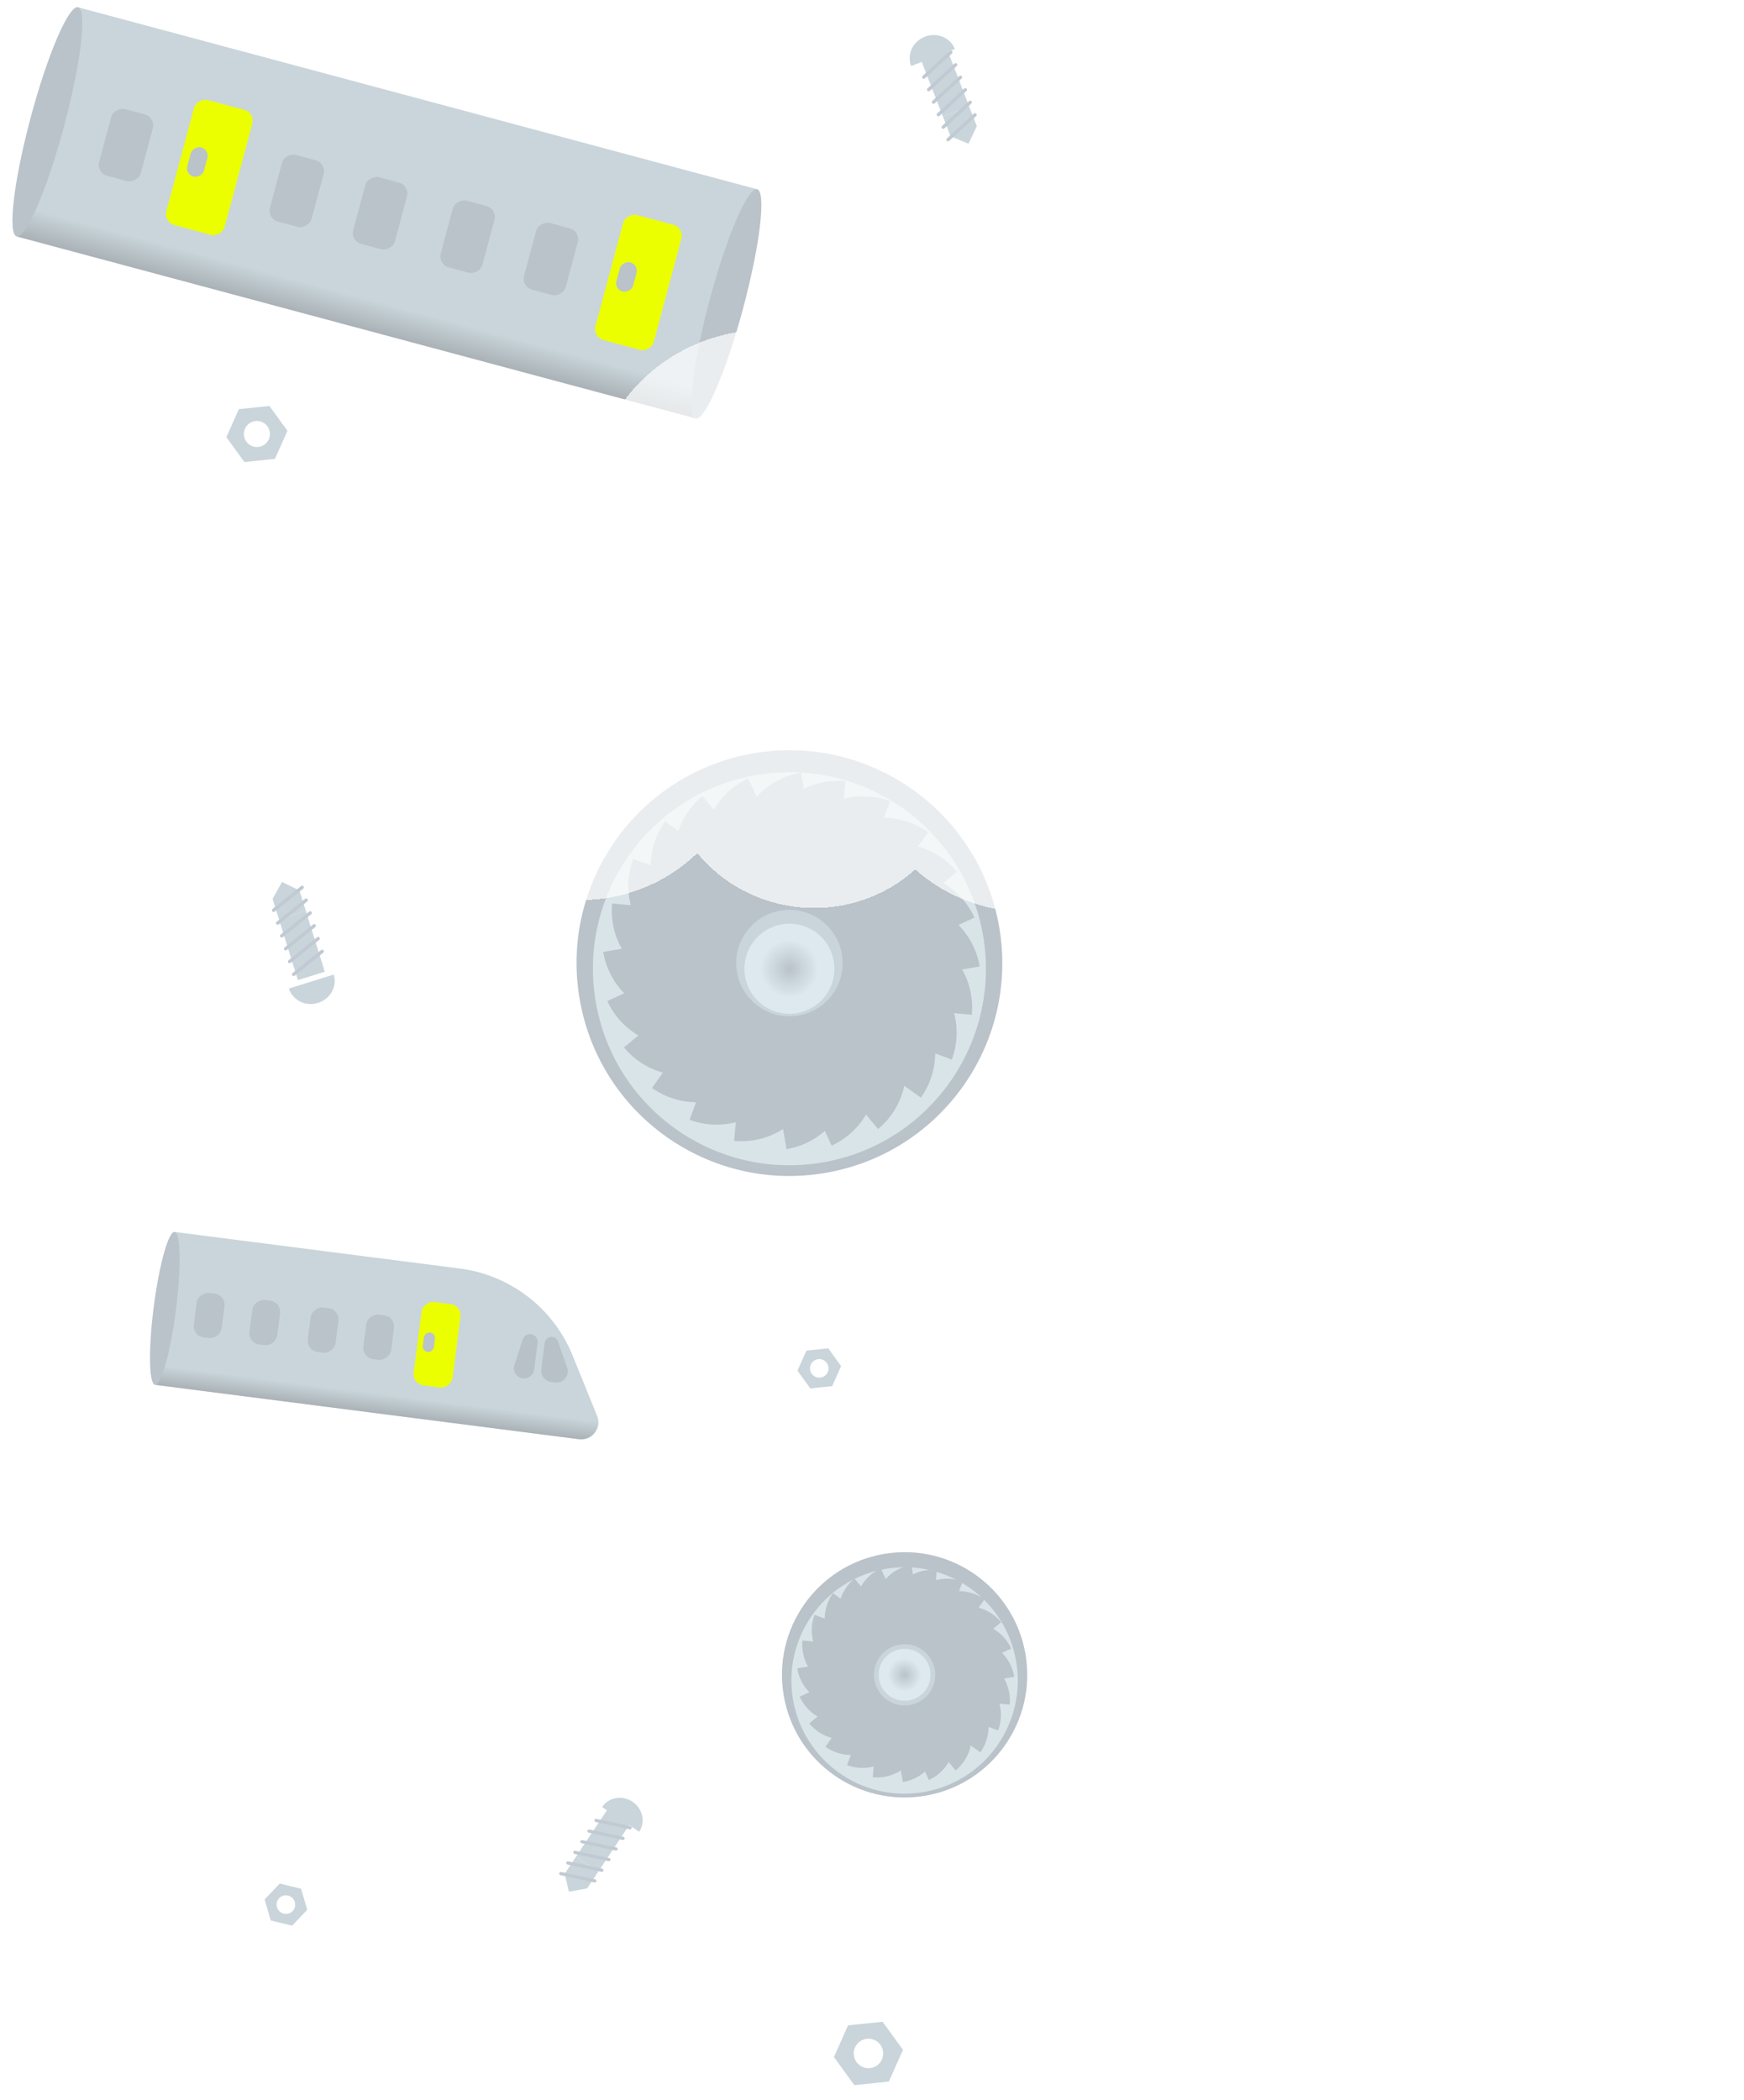 <svg width="618" height="744" viewBox="0 0 618 744" fill="none" xmlns="http://www.w3.org/2000/svg">
<path fill-rule="evenodd" clip-rule="evenodd" d="M298.052 484.039L293.488 477.745L285.754 478.55L282.585 485.651L287.15 491.945L294.883 491.14L298.052 484.039ZM288.974 487.859C290.638 488.601 292.589 487.855 293.331 486.191C294.074 484.527 293.327 482.577 291.663 481.834C290 481.092 288.049 481.839 287.307 483.502C286.564 485.166 287.311 487.116 288.974 487.859Z" fill="#C9D5DB"/>
<path fill-rule="evenodd" clip-rule="evenodd" d="M319.984 726.304L312.761 716.343L300.523 717.618L295.508 728.854L302.731 738.815L314.969 737.54L319.984 726.304ZM305.62 732.347C308.252 733.522 311.339 732.34 312.514 729.708C313.689 727.075 312.508 723.989 309.875 722.813C307.242 721.638 304.156 722.82 302.981 725.453C301.805 728.085 302.987 731.172 305.62 732.347Z" fill="#C9D5DB"/>
<path fill-rule="evenodd" clip-rule="evenodd" d="M101.855 152.647L95.469 143.84L84.649 144.967L80.215 154.901L86.602 163.708L97.421 162.581L101.855 152.647ZM89.154 157.988C91.482 159.027 94.211 157.982 95.25 155.655C96.289 153.327 95.244 150.598 92.916 149.559C90.589 148.521 87.86 149.565 86.821 151.893C85.782 154.22 86.827 156.949 89.154 157.988Z" fill="#C9D5DB"/>
<path d="M215.985 640.019L223.883 645.268L211.996 663.153L204.098 657.904L215.985 640.019Z" fill="#C9D5DB"/>
<g filter="url(#filter0_bd_4_11115)">
<path d="M213.351 638.275C215.655 634.81 220.469 633.959 224.104 636.375C227.739 638.791 228.818 643.559 226.515 647.025L213.351 638.275Z" fill="#C9D5DB"/>
</g>
<path d="M204.095 657.912L211.993 663.161L208.03 669.123L201.578 670.263L200.132 663.873L204.095 657.912Z" fill="#C9D5DB"/>
<path fill-rule="evenodd" clip-rule="evenodd" d="M210.656 644.904C210.711 644.595 211.014 644.399 211.332 644.467L223.378 647.045C223.696 647.113 223.908 647.419 223.853 647.729C223.798 648.038 223.495 648.234 223.177 648.166L211.131 645.588C210.813 645.52 210.6 645.214 210.656 644.904Z" fill="#C1C9D2"/>
<path fill-rule="evenodd" clip-rule="evenodd" d="M208.157 648.669C208.213 648.359 208.516 648.164 208.834 648.232L220.88 650.81C221.198 650.878 221.41 651.184 221.355 651.493C221.3 651.803 220.997 651.998 220.679 651.93L208.633 649.352C208.315 649.284 208.102 648.978 208.157 648.669Z" fill="#C1C9D2"/>
<path fill-rule="evenodd" clip-rule="evenodd" d="M205.652 652.426C205.707 652.116 206.01 651.92 206.328 651.988L218.374 654.566C218.692 654.634 218.905 654.94 218.849 655.25C218.794 655.559 218.491 655.755 218.173 655.687L206.127 653.109C205.809 653.041 205.596 652.735 205.652 652.426Z" fill="#C1C9D2"/>
<path fill-rule="evenodd" clip-rule="evenodd" d="M203.146 656.197C203.201 655.888 203.504 655.692 203.822 655.76L215.868 658.338C216.186 658.406 216.399 658.712 216.343 659.021C216.288 659.331 215.985 659.527 215.667 659.459L203.621 656.881C203.303 656.813 203.09 656.507 203.146 656.197Z" fill="#C1C9D2"/>
<path fill-rule="evenodd" clip-rule="evenodd" d="M200.647 659.961C200.702 659.652 201.005 659.456 201.323 659.524L213.369 662.102C213.687 662.17 213.9 662.476 213.844 662.786C213.789 663.095 213.486 663.291 213.168 663.223L201.122 660.645C200.804 660.577 200.591 660.271 200.647 659.961Z" fill="#C1C9D2"/>
<path fill-rule="evenodd" clip-rule="evenodd" d="M198.145 663.726C198.2 663.416 198.503 663.22 198.821 663.288L210.867 665.866C211.185 665.934 211.398 666.241 211.342 666.55C211.287 666.859 210.984 667.055 210.666 666.987L198.62 664.409C198.302 664.341 198.089 664.035 198.145 663.726Z" fill="#C1C9D2"/>
<path d="M325.957 20.189L335.264 16.589L343.417 37.665L334.11 41.265L325.957 20.189Z" fill="#C9D5DB"/>
<g filter="url(#filter1_bd_4_11115)">
<path d="M322.86 21.395C321.28 17.311 323.471 12.657 327.755 11C332.038 9.343 336.791 11.31 338.371 15.394L322.86 21.395Z" fill="#C9D5DB"/>
</g>
<path d="M334.114 41.27L343.421 37.67L346.139 44.695L343.202 50.932L336.832 48.295L334.114 41.27Z" fill="#C9D5DB"/>
<path fill-rule="evenodd" clip-rule="evenodd" d="M326.918 27.73C326.685 27.494 326.701 27.115 326.953 26.883L336.482 18.096C336.733 17.864 337.126 17.867 337.358 18.102C337.59 18.338 337.575 18.717 337.323 18.949L327.794 27.736C327.542 27.968 327.15 27.965 326.918 27.73Z" fill="#C1C9D2"/>
<path fill-rule="evenodd" clip-rule="evenodd" d="M328.636 32.164C328.404 31.928 328.42 31.549 328.671 31.317L338.201 22.53C338.452 22.298 338.844 22.301 339.077 22.536C339.309 22.772 339.293 23.151 339.042 23.383L329.513 32.17C329.261 32.402 328.869 32.399 328.636 32.164Z" fill="#C1C9D2"/>
<path fill-rule="evenodd" clip-rule="evenodd" d="M330.345 36.598C330.113 36.362 330.129 35.983 330.38 35.752L339.91 26.964C340.161 26.732 340.553 26.735 340.786 26.971C341.018 27.206 341.002 27.585 340.751 27.817L331.222 36.604C330.97 36.836 330.578 36.834 330.345 36.598Z" fill="#C1C9D2"/>
<path fill-rule="evenodd" clip-rule="evenodd" d="M332.063 41.041C331.831 40.806 331.846 40.427 332.098 40.195L341.627 31.408C341.879 31.176 342.271 31.179 342.503 31.414C342.736 31.65 342.72 32.029 342.469 32.261L332.939 41.048C332.688 41.28 332.296 41.277 332.063 41.041Z" fill="#C1C9D2"/>
<path fill-rule="evenodd" clip-rule="evenodd" d="M333.782 45.476C333.55 45.24 333.565 44.861 333.817 44.629L343.346 35.842C343.598 35.61 343.99 35.613 344.222 35.848C344.455 36.084 344.439 36.463 344.187 36.695L334.658 45.482C334.407 45.714 334.014 45.711 333.782 45.476Z" fill="#C1C9D2"/>
<path fill-rule="evenodd" clip-rule="evenodd" d="M335.5 49.91C335.267 49.674 335.283 49.295 335.535 49.063L345.064 40.276C345.315 40.044 345.708 40.047 345.94 40.282C346.172 40.518 346.157 40.897 345.905 41.129L336.376 49.916C336.124 50.148 335.732 50.145 335.5 49.91Z" fill="#C1C9D2"/>
<path fill-rule="evenodd" clip-rule="evenodd" d="M108.876 676.678L106.685 669.217L99.129 667.384L93.763 673.012L95.954 680.472L103.51 682.305L108.876 676.678ZM99.043 677.234C100.361 678.491 102.449 678.441 103.706 677.123C104.964 675.804 104.914 673.716 103.595 672.459C102.277 671.202 100.189 671.251 98.932 672.57C97.674 673.888 97.724 675.976 99.043 677.234Z" fill="#C9D5DB"/>
<path d="M27.661 2.584L268.299 67.062L246.542 148.259L5.905 83.78L27.661 2.584Z" fill="#C9D5DB"/>
<path d="M8.676 73.445L249.313 137.924L246.544 148.258L5.907 83.779L8.676 73.445Z" fill="url(#paint0_linear_4_11115)"/>
<ellipse cx="16.784" cy="43.181" rx="6.114" ry="42.031" transform="rotate(15 16.784 43.181)" fill="#BAC2CA"/>
<ellipse cx="257.421" cy="107.661" rx="6.114" ry="42.031" transform="rotate(15 257.421 107.661)" fill="#BAC2CA"/>
<rect x="55.185" y="41.59" width="24.454" height="15.284" rx="4" transform="rotate(105 55.185 41.59)" fill="#BAC2CA"/>
<rect x="115.709" y="57.812" width="24.454" height="15.284" rx="4" transform="rotate(105 115.709 57.812)" fill="#BAC2CA"/>
<rect x="176.237" y="74.034" width="24.454" height="15.284" rx="4" transform="rotate(105 176.237 74.034)" fill="#BAC2CA"/>
<rect x="236.771" y="90.249" width="24.454" height="15.284" rx="4" transform="rotate(105 236.771 90.249)" fill="#C7EAFB"/>
<rect x="90.434" y="39.96" width="45.852" height="21.397" rx="4" transform="rotate(105 90.434 39.96)" fill="#EBFF00"/>
<rect x="74.269" y="53.037" width="10.699" height="6.114" rx="3.057" transform="rotate(105 74.269 53.037)" fill="#BAC2CA"/>
<rect x="242.494" y="80.696" width="45.852" height="21.397" rx="4" transform="rotate(105 242.494 80.696)" fill="#EBFF00"/>
<rect x="226.33" y="93.774" width="10.699" height="6.114" rx="3.057" transform="rotate(105 226.33 93.774)" fill="#BAC2CA"/>
<rect x="145.235" y="65.724" width="24.454" height="15.284" rx="4" transform="rotate(105 145.235 65.724)" fill="#BAC2CA"/>
<rect x="205.768" y="81.945" width="24.454" height="15.284" rx="4" transform="rotate(105 205.768 81.945)" fill="#BAC2CA"/>
<circle cx="279.74" cy="341.247" r="75.425" transform="rotate(-9.731 279.74 341.247)" fill="#BAC2CA"/>
<g filter="url(#filter2_bd_4_11115)">
<circle cx="279.738" cy="341.248" r="69.624" transform="rotate(-9.731 279.738 341.248)" fill="#D9E4E9"/>
</g>
<path d="M347.115 342.413C344.543 327.411 330.296 317.335 315.294 319.908L278.124 326.282L282.782 353.445L347.115 342.413Z" fill="#BAC2CA"/>
<path d="M283.838 273.786C268.836 276.358 258.76 290.605 261.333 305.607L267.707 342.777L294.87 338.118L283.838 273.786Z" fill="#BAC2CA"/>
<path d="M213.787 337.323C216.36 352.324 230.607 362.4 245.608 359.827L282.778 353.453L278.12 326.29L213.787 337.323Z" fill="#BAC2CA"/>
<path d="M278.742 407.126C293.743 404.553 303.819 390.306 301.246 375.305L294.872 338.135L267.709 342.793L278.742 407.126Z" fill="#BAC2CA"/>
<path fill-rule="evenodd" clip-rule="evenodd" d="M242.251 329.466C229.824 320.677 226.875 303.479 235.663 291.052L277.106 320.361L290.508 301.411C299.296 288.984 316.495 286.035 328.922 294.823L299.616 336.261L319.744 350.497C332.171 359.286 335.121 376.484 326.332 388.911L283.704 358.763L269.459 378.904C260.671 391.331 243.472 394.281 231.045 385.492L261.194 342.863L242.251 329.466Z" fill="#BAC2CA"/>
<path fill-rule="evenodd" clip-rule="evenodd" d="M240.667 339.74C226.389 334.467 219.088 318.618 224.361 304.34L271.985 321.927L280.025 300.154C285.298 285.876 301.147 278.576 315.426 283.849L297.835 331.481L320.969 340.025C335.248 345.297 342.548 361.147 337.275 375.425L288.295 357.337L279.753 380.469C274.48 394.747 258.631 402.047 244.353 396.774L262.445 347.783L240.667 339.74ZM280.567 340.567L280.57 340.558L280.567 340.557L280.564 340.566L280.567 340.567Z" fill="#BAC2CA"/>
<path fill-rule="evenodd" clip-rule="evenodd" d="M241.825 350.103C226.668 348.706 215.515 335.286 216.912 320.13L267.469 324.792L269.6 301.685C270.998 286.529 284.417 275.376 299.574 276.773L294.912 327.326L319.459 329.59C334.615 330.988 345.768 344.408 344.371 359.564L292.378 354.769L290.113 379.325C288.715 394.481 275.296 405.635 260.14 404.237L264.935 352.235L241.825 350.103Z" fill="#BAC2CA"/>
<path fill-rule="evenodd" clip-rule="evenodd" d="M261.335 305.608C258.762 290.607 268.838 276.36 283.839 273.787L292.422 323.832L315.291 319.91C330.293 317.337 344.539 327.413 347.112 342.414L297.075 350.995L301.242 375.295C303.815 390.296 293.739 404.543 278.738 407.115L269.914 355.661L245.61 359.829C230.609 362.401 216.362 352.326 213.79 337.324L265.26 328.498L261.335 305.608Z" fill="#BAC2CA"/>
<path fill-rule="evenodd" clip-rule="evenodd" d="M251.771 368.205C237.947 374.573 221.578 368.528 215.21 354.703L261.328 333.461L251.616 312.375C245.248 298.55 251.293 282.181 265.118 275.814L286.356 321.924L308.752 311.608C322.576 305.241 338.945 311.286 345.313 325.11L297.879 346.958L308.196 369.355C314.563 383.18 308.518 399.549 294.694 405.917L272.851 358.496L251.771 368.205Z" fill="#BAC2CA"/>
<path fill-rule="evenodd" clip-rule="evenodd" d="M259.913 374.7C248.208 384.429 230.832 382.827 221.103 371.121L260.142 338.675L245.316 320.837C235.587 309.131 237.19 291.755 248.895 282.027L281.34 321.064L300.309 305.298C312.014 295.57 329.39 297.172 339.119 308.878L298.951 342.262L314.718 361.232C324.447 372.937 322.844 390.313 311.139 400.042L277.753 359.873L259.913 374.7ZM280.582 340.565L280.581 340.564L280.58 340.565L280.581 340.566L280.582 340.565Z" fill="#BAC2CA"/>
<circle cx="279.74" cy="341.243" r="18.856" transform="rotate(-9.731 279.74 341.243)" fill="#C9D5DB"/>
<g filter="url(#filter3_bd_4_11115)">
<circle cx="279.742" cy="341.249" r="15.955" transform="rotate(-9.731 279.742 341.249)" fill="url(#paint1_radial_4_11115)"/>
</g>
<path d="M115.089 344.301L105.562 347.271L98.837 325.697L108.364 322.728L115.089 344.301Z" fill="#C9D5DB"/>
<g filter="url(#filter4_bd_4_11115)">
<path d="M118.26 343.305C119.564 347.486 117.066 351.983 112.681 353.35C108.297 354.717 103.686 352.436 102.382 348.255L118.26 343.305Z" fill="#C9D5DB"/>
</g>
<path d="M108.36 322.722L98.834 325.692L96.592 318.5L99.939 312.474L106.119 315.531L108.36 322.722Z" fill="#C9D5DB"/>
<path fill-rule="evenodd" clip-rule="evenodd" d="M114.635 336.713C114.851 336.964 114.81 337.341 114.544 337.556L104.448 345.686C104.182 345.901 103.791 345.871 103.574 345.621C103.358 345.37 103.399 344.993 103.666 344.779L113.761 336.648C114.028 336.434 114.419 336.463 114.635 336.713Z" fill="#C1C9D2"/>
<path fill-rule="evenodd" clip-rule="evenodd" d="M113.217 332.174C113.433 332.425 113.392 332.802 113.126 333.017L103.03 341.147C102.764 341.362 102.373 341.332 102.156 341.082C101.94 340.831 101.981 340.454 102.248 340.24L112.343 332.109C112.61 331.895 113.001 331.924 113.217 332.174Z" fill="#C1C9D2"/>
<path fill-rule="evenodd" clip-rule="evenodd" d="M111.808 327.636C112.024 327.886 111.983 328.263 111.717 328.478L101.621 336.608C101.355 336.823 100.963 336.794 100.747 336.543C100.531 336.293 100.572 335.916 100.839 335.701L110.934 327.571C111.201 327.356 111.592 327.385 111.808 327.636Z" fill="#C1C9D2"/>
<path fill-rule="evenodd" clip-rule="evenodd" d="M110.391 323.087C110.607 323.338 110.566 323.715 110.3 323.929L100.204 332.06C99.938 332.274 99.546 332.245 99.33 331.995C99.114 331.744 99.155 331.367 99.422 331.153L109.517 323.022C109.784 322.808 110.175 322.837 110.391 323.087Z" fill="#C1C9D2"/>
<path fill-rule="evenodd" clip-rule="evenodd" d="M108.973 318.548C109.189 318.799 109.148 319.176 108.882 319.39L98.786 327.521C98.52 327.735 98.128 327.706 97.912 327.456C97.696 327.205 97.737 326.828 98.004 326.613L108.099 318.483C108.366 318.268 108.757 318.298 108.973 318.548Z" fill="#C1C9D2"/>
<path fill-rule="evenodd" clip-rule="evenodd" d="M107.555 314.009C107.771 314.259 107.73 314.636 107.464 314.851L97.368 322.981C97.102 323.196 96.71 323.167 96.494 322.916C96.278 322.666 96.319 322.289 96.586 322.074L106.681 313.944C106.948 313.729 107.339 313.758 107.555 314.009Z" fill="#C1C9D2"/>
<circle cx="320.553" cy="593.428" r="43.456" transform="rotate(-9.731 320.553 593.428)" fill="#BAC2CA"/>
<g filter="url(#filter5_bd_4_11115)">
<circle cx="320.552" cy="593.426" r="40.113" transform="rotate(-9.731 320.552 593.426)" fill="#D9E4E9"/>
</g>
<path d="M359.369 594.097C357.887 585.454 349.679 579.649 341.036 581.132L319.621 584.804L322.305 600.454L359.369 594.097Z" fill="#BAC2CA"/>
<path d="M322.912 554.557C314.269 556.04 308.464 564.248 309.946 572.891L313.619 594.306L329.268 591.622L322.912 554.557Z" fill="#BAC2CA"/>
<path d="M282.553 591.164C284.035 599.807 292.243 605.612 300.886 604.13L322.301 600.458L319.617 584.808L282.553 591.164Z" fill="#BAC2CA"/>
<path d="M319.975 631.378C328.618 629.896 334.423 621.688 332.941 613.045L329.269 591.63L313.619 594.313L319.975 631.378Z" fill="#BAC2CA"/>
<path fill-rule="evenodd" clip-rule="evenodd" d="M298.954 586.639C291.795 581.575 290.095 571.667 295.159 564.507L319.035 581.393L326.755 570.478C331.818 563.319 341.727 561.619 348.886 566.683L332.004 590.555L343.599 598.755C350.759 603.818 352.458 613.727 347.394 620.887L322.836 603.518L314.629 615.123C309.565 622.283 299.657 623.982 292.497 618.918L309.867 594.357L298.954 586.639Z" fill="#BAC2CA"/>
<path fill-rule="evenodd" clip-rule="evenodd" d="M298.041 592.561C289.814 589.523 285.609 580.392 288.646 572.165L316.083 582.298L320.716 569.753C323.754 561.527 332.885 557.321 341.111 560.359L330.977 587.802L344.305 592.723C352.531 595.761 356.737 604.893 353.699 613.119L325.478 602.697L320.557 616.023C317.519 624.25 308.388 628.456 300.161 625.418L310.585 597.193L298.041 592.561Z" fill="#BAC2CA"/>
<path fill-rule="evenodd" clip-rule="evenodd" d="M298.71 598.531C289.978 597.725 283.552 589.994 284.357 581.262L313.484 583.948L314.712 570.632C315.517 561.9 323.249 555.474 331.981 556.279L329.295 585.408L343.436 586.712C352.168 587.517 358.594 595.249 357.789 603.981L327.835 601.219L326.53 615.368C325.725 624.1 317.994 630.526 309.261 629.721L312.025 599.758L298.71 598.531Z" fill="#BAC2CA"/>
<path fill-rule="evenodd" clip-rule="evenodd" d="M309.945 572.89C308.462 564.247 314.267 556.039 322.91 554.557L327.855 583.39L341.029 581.131C349.672 579.649 357.88 585.454 359.362 594.097L330.536 599.04L332.937 613.038C334.419 621.681 328.614 629.889 319.971 631.371L314.887 601.728L300.884 604.13C292.241 605.612 284.033 599.807 282.551 591.164L312.206 586.078L309.945 572.89Z" fill="#BAC2CA"/>
<path fill-rule="evenodd" clip-rule="evenodd" d="M304.439 608.958C296.474 612.627 287.043 609.144 283.375 601.179L309.942 588.942L304.348 576.796C300.679 568.831 304.162 559.4 312.127 555.731L324.362 582.295L337.265 576.351C345.23 572.683 354.661 576.165 358.33 584.13L331.001 596.718L336.945 609.622C340.614 617.587 337.131 627.018 329.166 630.686L316.582 603.365L304.439 608.958Z" fill="#BAC2CA"/>
<path fill-rule="evenodd" clip-rule="evenodd" d="M309.13 612.703C302.386 618.308 292.375 617.385 286.77 610.641L309.259 591.95L300.718 581.674C295.113 574.93 296.036 564.919 302.78 559.314L321.471 581.803L332.402 572.718C339.146 567.113 349.157 568.036 354.762 574.78L331.619 594.015L340.703 604.946C346.309 611.69 345.385 621.701 338.641 627.306L319.406 604.163L309.13 612.703Z" fill="#BAC2CA"/>
<circle cx="320.553" cy="593.424" r="10.864" transform="rotate(-9.731 320.553 593.424)" fill="#C9D5DB"/>
<circle cx="320.553" cy="593.426" r="9.193" transform="rotate(-9.731 320.553 593.426)" fill="url(#paint2_radial_4_11115)"/>
<path d="M61.885 436.505L162.921 449.461C180.823 451.756 196.098 463.521 202.888 480.244L211.62 501.749C213.348 506.003 209.852 510.541 205.298 509.957L54.938 490.677L61.885 436.505Z" fill="#C9D5DB"/>
<path d="M55.819 483.787L211.933 503.805L211.812 504.748C211.39 508.035 208.384 510.358 205.097 509.936L54.935 490.681L55.819 483.787Z" fill="url(#paint3_linear_4_11115)"/>
<ellipse cx="58.41" cy="463.596" rx="3.972" ry="27.308" transform="rotate(7.307 58.41 463.596)" fill="#BAC2CA"/>
<rect x="80.047" y="458.856" width="15.888" height="9.93" rx="4" transform="rotate(97.307 80.047 458.856)" fill="#BAC2CA"/>
<rect x="120.428" y="464.034" width="15.888" height="9.93" rx="4" transform="rotate(97.307 120.428 464.034)" fill="#BAC2CA"/>
<rect x="160.808" y="469.217" width="15.888" height="9.93" rx="4" transform="rotate(97.307 160.808 469.217)" fill="#C7EAFB"/>
<rect x="163.665" y="462.574" width="29.79" height="13.902" rx="4" transform="rotate(97.307 163.665 462.574)" fill="#EBFF00"/>
<rect x="154.396" y="472.397" width="6.951" height="3.972" rx="1.986" transform="rotate(97.307 154.396 472.397)" fill="#BAC2CA"/>
<rect x="99.744" y="461.384" width="15.888" height="9.93" rx="4" transform="rotate(97.307 99.744 461.384)" fill="#BAC2CA"/>
<rect x="140.127" y="466.557" width="15.888" height="9.93" rx="4" transform="rotate(97.307 140.127 466.557)" fill="#BAC2CA"/>
<path d="M195.744 473.695C196.666 473.814 197.442 474.443 197.749 475.321L200.973 484.548C201.953 487.355 199.637 490.213 196.688 489.835L195.255 489.651C193.064 489.37 191.516 487.366 191.797 485.175L192.996 475.818C193.169 474.473 194.399 473.523 195.744 473.695Z" fill="#B8C0C8"/>
<path d="M188.156 472.729C189.643 472.919 190.693 474.279 190.503 475.765L189.285 485.259C189.032 487.233 187.227 488.628 185.253 488.375C183.016 488.088 181.589 485.838 182.284 483.692L185.23 474.585C185.632 473.342 186.861 472.563 188.156 472.729Z" fill="#B8C0C8"/>
<g filter="url(#filter6_dd_4_11115)">
<path fill-rule="evenodd" clip-rule="evenodd" d="M414.885 134.648C405.437 118.903 388.5 107.751 368.457 106.187C346.941 104.507 327.245 114.297 315.687 130.297C305.533 120.617 291.982 114.21 276.741 113.02C252.572 111.133 230.564 122.867 218.649 141.618C213.744 139.676 208.457 138.422 202.904 137.988C173.777 135.714 148.369 156.871 146.154 185.243C145.058 199.282 149.845 212.457 158.491 222.461C151.811 230.961 147.503 241.388 146.606 252.877C144.137 284.504 168.456 312.199 200.925 314.734C218.753 316.125 235.331 309.643 247.066 298.279C255.908 309.04 269.109 316.364 284.299 317.55C299.617 318.746 313.906 313.461 324.334 304.055C333.71 312.406 345.896 317.896 359.515 318.959C375.361 320.196 390.218 315.213 401.566 306.11C409.382 310.896 418.46 313.966 428.285 314.734C442.461 315.84 455.846 311.968 466.635 304.622C472.425 314.706 483.108 321.888 495.797 322.879C514.111 324.309 530.299 312.35 534.25 295.424C535.816 295.693 537.409 295.892 539.025 296.018C566.772 298.184 590.977 278.03 593.087 251.002C594.417 233.959 586.646 218.253 573.766 208.431C574.15 206.761 574.415 205.044 574.552 203.286C576.085 183.661 561.038 166.469 540.918 164.813C539.887 147.201 525.616 132.565 507.073 131.117C498.058 130.413 489.556 132.945 482.769 137.714C473.974 131.066 463.164 126.754 451.259 125.825C437.937 124.785 425.312 128.142 414.885 134.648Z" fill="white" fill-opacity="0.7" shape-rendering="crispEdges"/>
</g>
<defs>
<filter id="filter0_bd_4_11115" x="201.352" y="625" width="38.374" height="36.025" filterUnits="userSpaceOnUse" color-interpolation-filters="sRGB">
<feFlood flood-opacity="0" result="BackgroundImageFix"/>
<feGaussianBlur in="BackgroundImageFix" stdDeviation="4"/>
<feComposite in2="SourceAlpha" operator="in" result="effect1_backgroundBlur_4_11115"/>
<feColorMatrix in="SourceAlpha" type="matrix" values="0 0 0 0 0 0 0 0 0 0 0 0 0 0 0 0 0 0 127 0" result="hardAlpha"/>
<feOffset dy="2"/>
<feGaussianBlur stdDeviation="6"/>
<feComposite in2="hardAlpha" operator="out"/>
<feColorMatrix type="matrix" values="0 0 0 0 0 0 0 0 0 0 0 0 0 0 0 0 0 0 0.15 0"/>
<feBlend mode="normal" in2="effect1_backgroundBlur_4_11115" result="effect2_dropShadow_4_11115"/>
<feBlend mode="normal" in="SourceGraphic" in2="effect2_dropShadow_4_11115" result="shape"/>
</filter>
<filter id="filter1_bd_4_11115" x="310.347" y="0.412" width="40.024" height="34.983" filterUnits="userSpaceOnUse" color-interpolation-filters="sRGB">
<feFlood flood-opacity="0" result="BackgroundImageFix"/>
<feGaussianBlur in="BackgroundImageFix" stdDeviation="4"/>
<feComposite in2="SourceAlpha" operator="in" result="effect1_backgroundBlur_4_11115"/>
<feColorMatrix in="SourceAlpha" type="matrix" values="0 0 0 0 0 0 0 0 0 0 0 0 0 0 0 0 0 0 127 0" result="hardAlpha"/>
<feOffset dy="2"/>
<feGaussianBlur stdDeviation="6"/>
<feComposite in2="hardAlpha" operator="out"/>
<feColorMatrix type="matrix" values="0 0 0 0 0 0 0 0 0 0 0 0 0 0 0 0 0 0 0.15 0"/>
<feBlend mode="normal" in2="effect1_backgroundBlur_4_11115" result="effect2_dropShadow_4_11115"/>
<feBlend mode="normal" in="SourceGraphic" in2="effect2_dropShadow_4_11115" result="shape"/>
</filter>
<filter id="filter2_bd_4_11115" x="198.104" y="261.613" width="163.27" height="163.269" filterUnits="userSpaceOnUse" color-interpolation-filters="sRGB">
<feFlood flood-opacity="0" result="BackgroundImageFix"/>
<feGaussianBlur in="BackgroundImageFix" stdDeviation="4"/>
<feComposite in2="SourceAlpha" operator="in" result="effect1_backgroundBlur_4_11115"/>
<feColorMatrix in="SourceAlpha" type="matrix" values="0 0 0 0 0 0 0 0 0 0 0 0 0 0 0 0 0 0 127 0" result="hardAlpha"/>
<feOffset dy="2"/>
<feGaussianBlur stdDeviation="6"/>
<feComposite in2="hardAlpha" operator="out"/>
<feColorMatrix type="matrix" values="0 0 0 0 0 0 0 0 0 0 0 0 0 0 0 0 0 0 0.15 0"/>
<feBlend mode="normal" in2="effect1_backgroundBlur_4_11115" result="effect2_dropShadow_4_11115"/>
<feBlend mode="normal" in="SourceGraphic" in2="effect2_dropShadow_4_11115" result="shape"/>
</filter>
<filter id="filter3_bd_4_11115" x="251.784" y="315.291" width="55.916" height="55.916" filterUnits="userSpaceOnUse" color-interpolation-filters="sRGB">
<feFlood flood-opacity="0" result="BackgroundImageFix"/>
<feGaussianBlur in="BackgroundImageFix" stdDeviation="4"/>
<feComposite in2="SourceAlpha" operator="in" result="effect1_backgroundBlur_4_11115"/>
<feColorMatrix in="SourceAlpha" type="matrix" values="0 0 0 0 0 0 0 0 0 0 0 0 0 0 0 0 0 0 127 0" result="hardAlpha"/>
<feOffset dy="2"/>
<feGaussianBlur stdDeviation="6"/>
<feComposite in2="hardAlpha" operator="out"/>
<feColorMatrix type="matrix" values="0 0 0 0 0 0 0 0 0 0 0 0 0 0 0 0 0 0 0.15 0"/>
<feBlend mode="normal" in2="effect1_backgroundBlur_4_11115" result="effect2_dropShadow_4_11115"/>
<feBlend mode="normal" in="SourceGraphic" in2="effect2_dropShadow_4_11115" result="shape"/>
</filter>
<filter id="filter4_bd_4_11115" x="90.383" y="333.305" width="40.223" height="34.441" filterUnits="userSpaceOnUse" color-interpolation-filters="sRGB">
<feFlood flood-opacity="0" result="BackgroundImageFix"/>
<feGaussianBlur in="BackgroundImageFix" stdDeviation="4"/>
<feComposite in2="SourceAlpha" operator="in" result="effect1_backgroundBlur_4_11115"/>
<feColorMatrix in="SourceAlpha" type="matrix" values="0 0 0 0 0 0 0 0 0 0 0 0 0 0 0 0 0 0 127 0" result="hardAlpha"/>
<feOffset dy="2"/>
<feGaussianBlur stdDeviation="6"/>
<feComposite in2="hardAlpha" operator="out"/>
<feColorMatrix type="matrix" values="0 0 0 0 0 0 0 0 0 0 0 0 0 0 0 0 0 0 0.15 0"/>
<feBlend mode="normal" in2="effect1_backgroundBlur_4_11115" result="effect2_dropShadow_4_11115"/>
<feBlend mode="normal" in="SourceGraphic" in2="effect2_dropShadow_4_11115" result="shape"/>
</filter>
<filter id="filter5_bd_4_11115" x="268.433" y="543.307" width="104.238" height="104.239" filterUnits="userSpaceOnUse" color-interpolation-filters="sRGB">
<feFlood flood-opacity="0" result="BackgroundImageFix"/>
<feGaussianBlur in="BackgroundImageFix" stdDeviation="4"/>
<feComposite in2="SourceAlpha" operator="in" result="effect1_backgroundBlur_4_11115"/>
<feColorMatrix in="SourceAlpha" type="matrix" values="0 0 0 0 0 0 0 0 0 0 0 0 0 0 0 0 0 0 127 0" result="hardAlpha"/>
<feOffset dy="2"/>
<feGaussianBlur stdDeviation="6"/>
<feComposite in2="hardAlpha" operator="out"/>
<feColorMatrix type="matrix" values="0 0 0 0 0 0 0 0 0 0 0 0 0 0 0 0 0 0 0.15 0"/>
<feBlend mode="normal" in2="effect1_backgroundBlur_4_11115" result="effect2_dropShadow_4_11115"/>
<feBlend mode="normal" in="SourceGraphic" in2="effect2_dropShadow_4_11115" result="shape"/>
</filter>
<filter id="filter6_dd_4_11115" x="121.999" y="84" width="495.235" height="264.995" filterUnits="userSpaceOnUse" color-interpolation-filters="sRGB">
<feFlood flood-opacity="0" result="BackgroundImageFix"/>
<feColorMatrix in="SourceAlpha" type="matrix" values="0 0 0 0 0 0 0 0 0 0 0 0 0 0 0 0 0 0 127 0" result="hardAlpha"/>
<feOffset dy="2"/>
<feGaussianBlur stdDeviation="12"/>
<feComposite in2="hardAlpha" operator="out"/>
<feColorMatrix type="matrix" values="0 0 0 0 0 0 0 0 0 0 0 0 0 0 0 0 0 0 0.15 0"/>
<feBlend mode="normal" in2="BackgroundImageFix" result="effect1_dropShadow_4_11115"/>
<feColorMatrix in="SourceAlpha" type="matrix" values="0 0 0 0 0 0 0 0 0 0 0 0 0 0 0 0 0 0 127 0" result="hardAlpha"/>
<feOffset dy="2"/>
<feGaussianBlur stdDeviation="3"/>
<feComposite in2="hardAlpha" operator="out"/>
<feColorMatrix type="matrix" values="0 0 0 0 0 0 0 0 0 0 0 0 0 0 0 0 0 0 0.1 0"/>
<feBlend mode="normal" in2="effect1_dropShadow_4_11115" result="effect2_dropShadow_4_11115"/>
<feBlend mode="normal" in="SourceGraphic" in2="effect2_dropShadow_4_11115" result="shape"/>
</filter>
<linearGradient id="paint0_linear_4_11115" x1="128.995" y1="105.684" x2="126.225" y2="116.018" gradientUnits="userSpaceOnUse">
<stop stop-color="#C9D5DB" stop-opacity="0.5"/>
<stop offset="1" stop-color="#8B8F92" stop-opacity="0.5"/>
</linearGradient>
<radialGradient id="paint1_radial_4_11115" cx="0" cy="0" r="1" gradientUnits="userSpaceOnUse" gradientTransform="translate(279.742 341.249) rotate(90) scale(15.955)">
<stop stop-color="#BAC2CA"/>
<stop offset="0.64" stop-color="#DDE9EE"/>
</radialGradient>
<radialGradient id="paint2_radial_4_11115" cx="0" cy="0" r="1" gradientUnits="userSpaceOnUse" gradientTransform="translate(320.553 593.426) rotate(90) scale(9.193)">
<stop stop-color="#BAC2CA"/>
<stop offset="0.64" stop-color="#DDE9EE"/>
</radialGradient>
<linearGradient id="paint3_linear_4_11115" x1="134.122" y1="493.827" x2="133.238" y2="500.722" gradientUnits="userSpaceOnUse">
<stop stop-color="#C9D5DB" stop-opacity="0.5"/>
<stop offset="1" stop-color="#8B8F92" stop-opacity="0.5"/>
</linearGradient>
</defs>
</svg>
